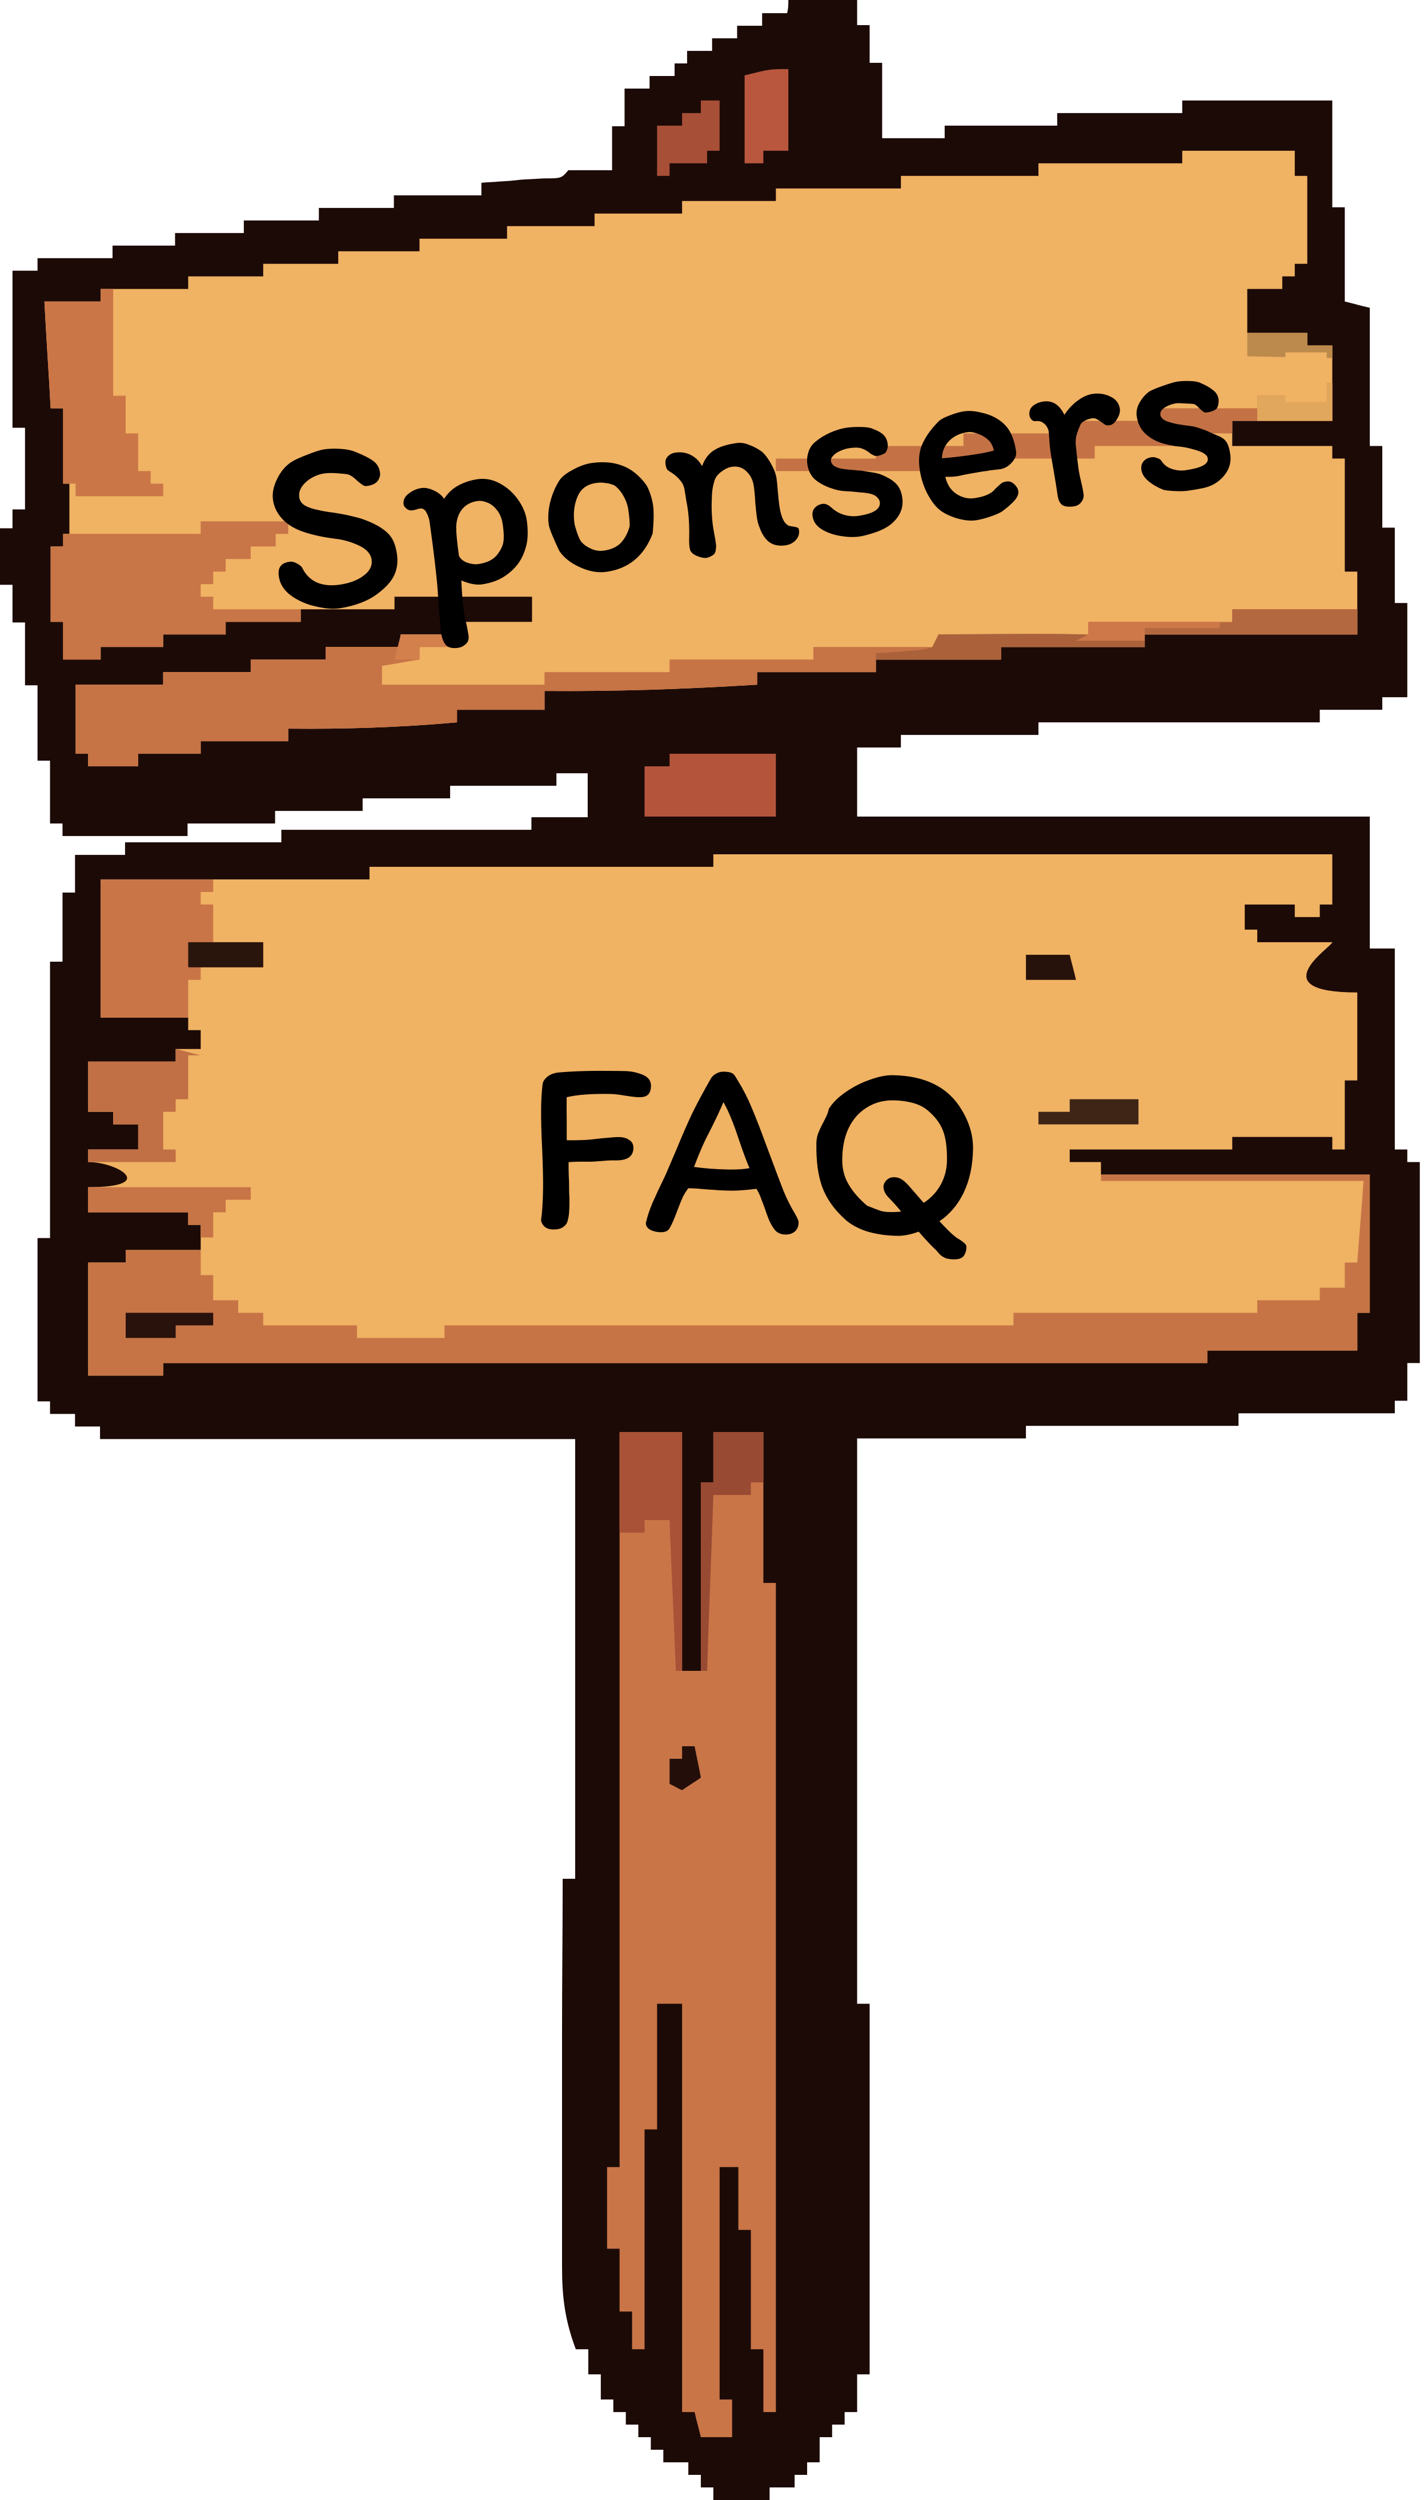 <svg width="144" height="252" viewBox="0 0 144 252" fill="none" xmlns="http://www.w3.org/2000/svg">
<path d="M79.499 0C81.769 0 84.102 0 86.434 0C86.434 0.823 86.434 1.646 86.434 2.533C86.876 2.533 87.254 2.533 87.695 2.533C87.695 3.799 87.695 5.065 87.695 6.332C88.136 6.332 88.515 6.332 88.956 6.332C88.956 8.864 88.956 11.334 88.956 13.93C91.037 13.93 93.117 13.93 95.26 13.93C95.26 13.486 95.26 13.107 95.26 12.663C98.98 12.663 102.763 12.663 106.609 12.663C106.609 12.22 106.609 11.84 106.609 11.397C110.77 11.397 114.93 11.397 119.217 11.397C119.217 10.954 119.217 10.574 119.217 10.131C124.198 10.131 129.179 10.131 134.348 10.131C134.348 13.676 134.348 17.222 134.348 20.895C134.79 20.895 135.168 20.895 135.609 20.895C135.609 23.997 135.609 27.163 135.609 30.392C136.429 30.582 137.248 30.835 138.131 31.025C138.131 35.647 138.131 40.206 138.131 44.955C138.572 44.955 138.95 44.955 139.392 44.955C139.392 47.677 139.392 50.4 139.392 53.186C139.833 53.186 140.211 53.186 140.653 53.186C140.653 55.719 140.653 58.188 140.653 60.784C141.094 60.784 141.472 60.784 141.914 60.784C141.914 63.886 141.914 67.052 141.914 70.281C141.094 70.281 140.274 70.281 139.392 70.281C139.392 70.725 139.392 71.105 139.392 71.548C137.311 71.548 135.231 71.548 133.087 71.548C133.087 71.991 133.087 72.371 133.087 72.814C123.694 72.814 114.363 72.814 104.717 72.814C104.717 73.257 104.717 73.637 104.717 74.08C100.115 74.08 95.576 74.08 90.847 74.08C90.847 74.524 90.847 74.903 90.847 75.347C89.397 75.347 87.947 75.347 86.434 75.347C86.434 77.626 86.434 79.969 86.434 82.312C103.519 82.312 120.541 82.312 138.131 82.312C138.131 86.68 138.131 91.113 138.131 95.608C138.95 95.608 139.77 95.608 140.653 95.608C140.653 102.32 140.653 108.968 140.653 115.869C141.094 115.869 141.472 115.869 141.914 115.869C141.914 116.313 141.914 116.692 141.914 117.136C142.355 117.136 142.733 117.136 143.174 117.136C143.174 123.847 143.174 130.495 143.174 137.397C142.733 137.397 142.355 137.397 141.914 137.397C141.914 138.663 141.914 139.93 141.914 141.196C141.472 141.196 141.094 141.196 140.653 141.196C140.653 141.639 140.653 142.019 140.653 142.462C135.483 142.462 130.25 142.462 124.892 142.462C124.892 142.906 124.892 143.285 124.892 143.729C117.831 143.729 110.77 143.729 103.456 143.729C103.456 144.172 103.456 144.552 103.456 144.995C97.845 144.995 92.234 144.995 86.434 144.995C86.434 163.8 86.434 182.605 86.434 201.98C86.876 201.98 87.254 201.98 87.695 201.98C87.695 214.327 87.695 226.61 87.695 239.337C87.254 239.337 86.876 239.337 86.434 239.337C86.434 240.603 86.434 241.869 86.434 243.136C85.993 243.136 85.615 243.136 85.173 243.136C85.173 243.579 85.173 243.959 85.173 244.402C84.732 244.402 84.354 244.402 83.912 244.402C83.912 244.845 83.912 245.225 83.912 245.668C83.471 245.668 83.093 245.668 82.652 245.668C82.652 246.491 82.652 247.315 82.652 248.201C82.21 248.201 81.832 248.201 81.391 248.201C81.391 248.644 81.391 249.024 81.391 249.467C80.949 249.467 80.571 249.467 80.13 249.467C80.13 249.911 80.13 250.29 80.13 250.734C79.31 250.734 78.491 250.734 77.608 250.734C77.608 251.177 77.608 251.557 77.608 252C75.717 252 73.888 252 71.934 252C71.934 251.557 71.934 251.177 71.934 250.734C71.493 250.734 71.114 250.734 70.673 250.734C70.673 250.29 70.673 249.911 70.673 249.467C70.232 249.467 69.853 249.467 69.412 249.467C69.412 249.024 69.412 248.644 69.412 248.201C68.593 248.201 67.773 248.201 66.89 248.201C66.89 247.758 66.89 247.378 66.89 246.935C66.449 246.935 66.071 246.935 65.629 246.935C65.629 246.491 65.629 246.112 65.629 245.668C65.188 245.668 64.81 245.668 64.369 245.668C64.369 245.225 64.369 244.845 64.369 244.402C63.927 244.402 63.549 244.402 63.108 244.402C63.108 243.959 63.108 243.579 63.108 243.136C62.666 243.136 62.288 243.136 61.847 243.136C61.847 242.692 61.847 242.313 61.847 241.869C61.406 241.869 61.027 241.869 60.586 241.869C60.586 241.046 60.586 240.223 60.586 239.337C60.145 239.337 59.766 239.337 59.325 239.337C59.325 238.514 59.325 237.69 59.325 236.804C58.884 236.804 58.505 236.804 58.064 236.804C56.992 233.955 56.677 231.612 56.677 228.573C56.677 228.13 56.677 227.75 56.677 227.307C56.677 225.914 56.677 224.521 56.677 223.128C56.677 222.178 56.677 221.165 56.677 220.215C56.677 217.682 56.677 215.086 56.677 212.554C56.677 209.958 56.677 207.362 56.677 204.703C56.677 199.574 56.74 194.445 56.74 189.38C57.181 189.38 57.56 189.38 58.001 189.38C58.001 174.754 58.001 160.128 58.001 145.058C42.177 145.058 26.353 145.058 10.087 145.058C10.087 144.615 10.087 144.235 10.087 143.792C9.268 143.792 8.448 143.792 7.565 143.792C7.565 143.349 7.565 142.969 7.565 142.526C6.746 142.526 5.926 142.526 5.044 142.526C5.044 142.082 5.044 141.703 5.044 141.259C4.602 141.259 4.224 141.259 3.783 141.259C3.783 135.814 3.783 130.369 3.783 124.797C4.224 124.797 4.602 124.797 5.044 124.797C5.044 115.616 5.044 106.435 5.044 96.938C5.485 96.938 5.863 96.938 6.304 96.938C6.304 94.658 6.304 92.316 6.304 89.973C6.746 89.973 7.124 89.973 7.565 89.973C7.565 88.707 7.565 87.44 7.565 86.174C9.205 86.174 10.907 86.174 12.609 86.174C12.609 85.731 12.609 85.351 12.609 84.907C17.779 84.907 23.011 84.907 28.37 84.907C28.37 84.464 28.37 84.084 28.37 83.641C36.692 83.641 45.014 83.641 53.588 83.641C53.588 83.198 53.588 82.818 53.588 82.375C55.479 82.375 57.308 82.375 59.262 82.375C59.262 80.919 59.262 79.462 59.262 77.943C58.253 77.943 57.181 77.943 56.11 77.943C56.11 78.386 56.11 78.766 56.11 79.209C52.579 79.209 49.049 79.209 45.392 79.209C45.392 79.652 45.392 80.032 45.392 80.475C42.492 80.475 39.592 80.475 36.566 80.475C36.566 80.919 36.566 81.299 36.566 81.742C33.666 81.742 30.766 81.742 27.74 81.742C27.74 82.185 27.74 82.565 27.74 83.008C24.84 83.008 21.939 83.008 18.913 83.008C18.913 83.451 18.913 83.831 18.913 84.274C14.752 84.274 10.591 84.274 6.304 84.274C6.304 83.831 6.304 83.451 6.304 83.008C5.863 83.008 5.485 83.008 5.044 83.008C5.044 80.919 5.044 78.829 5.044 76.676C4.602 76.676 4.224 76.676 3.783 76.676C3.783 74.144 3.783 71.674 3.783 69.078C3.341 69.078 2.963 69.078 2.522 69.078C2.522 66.989 2.522 64.9 2.522 62.747C2.08 62.747 1.702 62.747 1.261 62.747C1.261 61.48 1.261 60.214 1.261 58.948C0.82 58.948 0.441 58.948 0 58.948C0 57.048 0 55.212 0 53.249C0.441 53.249 0.82 53.249 1.261 53.249C1.261 52.616 1.261 51.983 1.261 51.35C1.702 51.35 2.08 51.35 2.522 51.35C2.522 48.627 2.522 45.904 2.522 43.119C2.08 43.119 1.702 43.119 1.261 43.119C1.261 37.927 1.261 32.671 1.261 27.289C2.08 27.289 2.9 27.289 3.783 27.289C3.783 26.846 3.783 26.466 3.783 26.023C6.304 26.023 8.763 26.023 11.348 26.023C11.348 25.58 11.348 25.2 11.348 24.757C13.428 24.757 15.509 24.757 17.652 24.757C17.652 24.314 17.652 23.934 17.652 23.491C19.922 23.491 22.255 23.491 24.587 23.491C24.587 23.047 24.587 22.667 24.587 22.224C27.109 22.224 29.568 22.224 32.153 22.224C32.153 21.781 32.153 21.401 32.153 20.958C34.675 20.958 37.133 20.958 39.718 20.958C39.718 20.515 39.718 20.135 39.718 19.692C42.618 19.692 45.518 19.692 48.544 19.692C48.544 19.248 48.544 18.868 48.544 18.425C49.112 18.362 49.742 18.362 50.31 18.299C51.444 18.235 51.444 18.235 52.579 18.108C53.714 18.045 53.714 18.045 54.849 17.982C56.614 17.982 56.614 17.982 57.308 17.159C58.758 17.159 60.271 17.159 61.721 17.159C61.721 15.703 61.721 14.246 61.721 12.727C62.162 12.727 62.54 12.727 62.982 12.727C62.982 11.46 62.982 10.194 62.982 8.928C63.801 8.928 64.621 8.928 65.503 8.928C65.503 8.484 65.503 8.105 65.503 7.661C66.323 7.661 67.143 7.661 68.025 7.661C68.025 7.218 68.025 6.838 68.025 6.395C68.466 6.395 68.845 6.395 69.286 6.395C69.286 5.952 69.286 5.572 69.286 5.129C70.106 5.129 70.925 5.129 71.808 5.129C71.808 4.685 71.808 4.306 71.808 3.862C72.627 3.862 73.447 3.862 74.33 3.862C74.33 3.419 74.33 3.039 74.33 2.596C75.149 2.596 75.969 2.596 76.852 2.596C76.852 2.153 76.852 1.773 76.852 1.33C77.671 1.33 78.491 1.33 79.373 1.33C79.499 0.823 79.499 0.443 79.499 0Z" fill="#1C0A07"/>
<path d="M71.934 86.111C92.55 86.111 113.103 86.111 134.349 86.111C134.349 87.757 134.349 89.466 134.349 91.176C133.907 91.176 133.529 91.176 133.088 91.176C133.088 91.619 133.088 91.999 133.088 92.442C132.268 92.442 131.449 92.442 130.566 92.442C130.566 91.999 130.566 91.619 130.566 91.176C128.927 91.176 127.225 91.176 125.522 91.176C125.522 91.999 125.522 92.822 125.522 93.709C125.964 93.709 126.342 93.709 126.783 93.709C126.783 94.152 126.783 94.532 126.783 94.975C129.305 94.975 131.764 94.975 134.349 94.975C134.349 95.418 127.035 100.04 136.87 100.04C136.87 102.953 136.87 105.865 136.87 108.905C136.429 108.905 136.051 108.905 135.609 108.905C135.609 111.184 135.609 113.527 135.609 115.869C135.168 115.869 134.79 115.869 134.349 115.869C134.349 115.426 134.349 115.046 134.349 114.603C131.007 114.603 127.666 114.603 124.261 114.603C124.261 115.046 124.261 115.426 124.261 115.869C118.84 115.869 113.418 115.869 107.87 115.869C107.87 116.313 107.87 116.693 107.87 117.136C108.879 117.136 109.95 117.136 111.022 117.136C111.022 117.579 111.022 117.959 111.022 118.402C119.974 118.402 128.927 118.402 138.131 118.402C138.131 123.024 138.131 127.583 138.131 132.332C137.69 132.332 137.312 132.332 136.87 132.332C136.87 133.598 136.87 134.864 136.87 136.131C131.89 136.131 126.909 136.131 121.74 136.131C121.74 136.574 121.74 136.954 121.74 137.397C87.002 137.397 52.264 137.397 16.455 137.397C16.455 137.84 16.455 138.22 16.455 138.663C13.933 138.663 11.475 138.663 8.89 138.663C8.89 134.928 8.89 131.129 8.89 127.266C10.15 127.266 11.411 127.266 12.672 127.266C12.672 126.823 12.672 126.443 12.672 126C15.194 126 17.653 126 20.238 126C20.238 125.177 20.238 124.354 20.238 123.467C19.796 123.467 19.418 123.467 18.977 123.467C18.977 123.024 18.977 122.644 18.977 122.201C15.635 122.201 12.294 122.201 8.89 122.201C8.89 121.378 8.89 120.555 8.89 119.668C15.951 119.668 11.916 117.136 8.89 117.136C8.89 116.693 8.89 116.313 8.89 115.869C10.529 115.869 12.231 115.869 13.933 115.869C13.933 115.046 13.933 114.223 13.933 113.337C13.114 113.337 12.294 113.337 11.411 113.337C11.411 112.894 11.411 112.514 11.411 112.07C10.592 112.07 9.772 112.07 8.89 112.07C8.89 110.424 8.89 108.715 8.89 107.005C11.79 107.005 14.69 107.005 17.716 107.005C17.716 106.562 17.716 106.182 17.716 105.739C18.535 105.739 19.355 105.739 20.238 105.739C20.238 105.106 20.238 104.472 20.238 103.839C19.796 103.839 19.418 103.839 18.977 103.839C18.977 103.396 18.977 103.016 18.977 102.573C16.077 102.573 13.177 102.573 10.15 102.573C10.15 97.951 10.15 93.392 10.15 88.643C19.103 88.643 28.055 88.643 37.26 88.643C37.26 88.2 37.26 87.82 37.26 87.377C48.734 87.377 60.145 87.377 71.934 87.377C71.934 86.934 71.934 86.554 71.934 86.111Z" fill="#F0B263"/>
<path d="M136.87 57.618V63.95H115.435V65.216H100.935V66.483H88.326V67.749H76.347V69.015C69.223 69.458 62.099 69.712 54.912 69.648V71.548H46.086V72.814C40.412 73.321 34.738 73.511 29.064 73.447V74.714H20.238V75.98H13.933V77.246H8.89V75.98H7.629V69.015H16.455V67.749H25.281V66.483H32.847V65.216H40.412V63.95H46.086V62.684H53.651V60.151H39.782V61.417H30.325V62.684H22.759V63.95H16.455V65.216H10.151V66.483H6.368V62.684H5.107V55.086H6.368V53.819H6.998V48.754H6.368V41.156H5.107C4.918 37.61 4.666 34.064 4.477 30.392H10.151V29.126H18.977V27.859H26.542V26.593H34.108V25.327H42.303V24.06H51.13V22.794H59.956V21.528H68.782V20.261H78.239V18.995H90.848V17.729H104.718V16.462H119.218V15.196H130.566V17.729H131.827V26.593H130.566V27.859H129.305V29.126H125.522V30.392C124.892 30.392 124.892 30.392 124.261 30.455C122.307 30.519 120.353 30.582 118.398 30.709C117.39 30.772 117.39 30.772 116.381 30.772C113.103 30.899 109.761 31.088 106.483 31.279C105.915 31.342 105.348 31.342 104.781 31.405C104.339 31.468 103.898 31.595 103.457 31.658C103.268 32.102 103.015 32.481 102.826 32.925C98.098 33.684 93.117 33.684 88.326 33.558V36.09H100.935V34.824H125.522V33.558H131.827V34.824H134.349V42.422H124.261V44.955H134.349V46.221H135.609V57.618H136.87Z" fill="#F0B263"/>
<path d="M62.478 144.362C64.558 144.362 66.639 144.362 68.782 144.362C68.782 152.276 68.782 160.254 68.782 168.422C69.413 168.422 70.043 168.422 70.674 168.422C70.674 162.154 70.674 155.885 70.674 149.427C71.115 149.427 71.493 149.427 71.934 149.427C71.934 147.781 71.934 146.071 71.934 144.362C73.574 144.362 75.276 144.362 76.978 144.362C76.978 149.364 76.978 154.366 76.978 159.558C77.419 159.558 77.797 159.558 78.239 159.558C78.239 187.164 78.239 214.707 78.239 243.136C77.797 243.136 77.419 243.136 76.978 243.136C76.978 241.046 76.978 238.957 76.978 236.804C76.537 236.804 76.158 236.804 75.717 236.804C75.717 232.815 75.717 228.889 75.717 224.774C75.276 224.774 74.897 224.774 74.456 224.774C74.456 222.684 74.456 220.595 74.456 218.442C73.826 218.442 73.195 218.442 72.565 218.442C72.565 226.167 72.565 233.891 72.565 241.869C73.006 241.869 73.384 241.869 73.826 241.869C73.826 243.136 73.826 244.402 73.826 245.668C72.817 245.668 71.745 245.668 70.674 245.668C70.484 244.845 70.232 244.022 70.043 243.136C69.602 243.136 69.224 243.136 68.782 243.136C68.782 229.523 68.782 215.973 68.782 201.98C67.963 201.98 67.143 201.98 66.26 201.98C66.26 206.159 66.26 210.338 66.26 214.643C65.819 214.643 65.441 214.643 64.999 214.643C64.999 221.925 64.999 229.269 64.999 236.804C64.558 236.804 64.18 236.804 63.739 236.804C63.739 235.538 63.739 234.271 63.739 233.005C63.297 233.005 62.919 233.005 62.478 233.005C62.478 230.916 62.478 228.826 62.478 226.673C62.036 226.673 61.658 226.673 61.217 226.673C61.217 223.951 61.217 221.228 61.217 218.442C61.658 218.442 62.036 218.442 62.478 218.442C62.478 194.002 62.478 169.562 62.478 144.362Z" fill="#C97547"/>
<path d="M111.022 118.402C119.974 118.402 128.927 118.402 138.131 118.402C138.131 123.024 138.131 127.583 138.131 132.332C137.69 132.332 137.312 132.332 136.87 132.332C136.87 133.598 136.87 134.864 136.87 136.131C131.89 136.131 126.909 136.131 121.74 136.131C121.74 136.574 121.74 136.954 121.74 137.397C87.002 137.397 52.264 137.397 16.455 137.397C16.455 137.84 16.455 138.22 16.455 138.663C13.933 138.663 11.475 138.663 8.89 138.663C8.89 134.928 8.89 131.129 8.89 127.266C10.15 127.266 11.411 127.266 12.672 127.266C12.672 126.823 12.672 126.443 12.672 126C15.194 126 17.653 126 20.238 126C20.238 126.823 20.238 127.646 20.238 128.533C20.679 128.533 21.057 128.533 21.499 128.533C21.499 129.356 21.499 130.179 21.499 131.065C22.318 131.065 23.138 131.065 24.02 131.065C24.02 131.509 24.02 131.888 24.02 132.332C24.84 132.332 25.66 132.332 26.542 132.332C26.542 132.775 26.542 133.155 26.542 133.598C29.631 133.598 32.784 133.598 35.999 133.598C35.999 134.041 35.999 134.421 35.999 134.864C38.899 134.864 41.799 134.864 44.825 134.864C44.825 134.421 44.825 134.041 44.825 133.598C63.739 133.598 82.715 133.598 102.196 133.598C102.196 133.155 102.196 132.775 102.196 132.332C110.329 132.332 118.398 132.332 126.783 132.332C126.783 131.888 126.783 131.509 126.783 131.065C128.864 131.065 130.944 131.065 133.088 131.065C133.088 130.622 133.088 130.242 133.088 129.799C133.907 129.799 134.727 129.799 135.609 129.799C135.609 128.976 135.609 128.153 135.609 127.266C136.051 127.266 136.429 127.266 136.87 127.266C137.059 124.544 137.312 121.821 137.501 119.035C128.738 119.035 120.037 119.035 111.022 119.035C111.022 118.845 111.022 118.592 111.022 118.402Z" fill="#C67446"/>
<path d="M124.262 61.417C128.423 61.417 132.583 61.417 136.87 61.417C136.87 62.24 136.87 63.063 136.87 63.95C129.809 63.95 122.748 63.95 115.435 63.95C115.435 64.393 115.435 64.773 115.435 65.216C110.644 65.216 105.853 65.216 100.935 65.216C100.935 65.659 100.935 66.039 100.935 66.482C96.774 66.482 92.613 66.482 88.326 66.482C88.326 66.926 88.326 67.306 88.326 67.749C84.354 67.749 80.445 67.749 76.348 67.749C76.348 68.192 76.348 68.572 76.348 69.015C69.16 69.458 62.099 69.712 54.912 69.648C54.912 70.281 54.912 70.915 54.912 71.548C52.012 71.548 49.112 71.548 46.086 71.548C46.086 71.991 46.086 72.371 46.086 72.814C40.412 73.321 34.801 73.511 29.064 73.447C29.064 73.891 29.064 74.27 29.064 74.714C26.164 74.714 23.264 74.714 20.238 74.714C20.238 75.157 20.238 75.537 20.238 75.98C18.157 75.98 16.077 75.98 13.933 75.98C13.933 76.423 13.933 76.803 13.933 77.246C12.294 77.246 10.592 77.246 8.89 77.246C8.89 76.803 8.89 76.423 8.89 75.98C8.448 75.98 8.07 75.98 7.629 75.98C7.629 73.701 7.629 71.358 7.629 69.015C10.529 69.015 13.429 69.015 16.455 69.015C16.455 68.572 16.455 68.192 16.455 67.749C19.355 67.749 22.255 67.749 25.281 67.749C25.281 67.306 25.281 66.926 25.281 66.482C27.803 66.482 30.262 66.482 32.847 66.482C32.847 66.039 32.847 65.659 32.847 65.216C35.369 65.216 37.827 65.216 40.412 65.216C40.412 64.773 40.412 64.393 40.412 63.95C42.303 63.95 44.132 63.95 46.086 63.95C46.086 64.393 46.086 64.773 46.086 65.216C44.825 65.216 43.564 65.216 42.303 65.216C42.303 65.659 42.303 66.039 42.303 66.482C41.043 66.672 39.782 66.926 38.521 67.116C38.521 67.749 38.521 68.382 38.521 69.015C43.943 69.015 49.364 69.015 54.912 69.015C54.912 68.572 54.912 68.192 54.912 67.749C59.073 67.749 63.234 67.749 67.521 67.749C67.521 67.306 67.521 66.926 67.521 66.482C72.313 66.482 77.104 66.482 82.022 66.482C82.022 66.039 82.022 65.659 82.022 65.216C86.183 65.216 90.344 65.216 94.631 65.216C94.631 64.773 94.631 64.393 94.631 63.95C99.611 63.95 104.592 63.95 109.761 63.95C109.761 63.507 109.761 63.127 109.761 62.683C114.553 62.683 119.344 62.683 124.262 62.683C124.262 62.24 124.262 61.86 124.262 61.417Z" fill="#C67346"/>
<path d="M20.237 52.553C23.137 52.553 26.037 52.553 29.063 52.553C29.063 52.996 29.063 53.376 29.063 53.819C28.622 53.819 28.244 53.819 27.802 53.819C27.802 54.262 27.802 54.642 27.802 55.085C26.983 55.085 26.163 55.085 25.281 55.085C25.281 55.529 25.281 55.908 25.281 56.352C24.461 56.352 23.642 56.352 22.759 56.352C22.759 56.795 22.759 57.175 22.759 57.618C22.318 57.618 21.939 57.618 21.498 57.618C21.498 58.061 21.498 58.441 21.498 58.884C21.057 58.884 20.678 58.884 20.237 58.884C20.237 59.328 20.237 59.708 20.237 60.151C20.678 60.151 21.057 60.151 21.498 60.151C21.498 60.594 21.498 60.974 21.498 61.417C24.398 61.417 27.298 61.417 30.324 61.417C30.324 61.86 30.324 62.24 30.324 62.683C27.802 62.683 25.344 62.683 22.759 62.683C22.759 63.127 22.759 63.507 22.759 63.95C20.678 63.95 18.598 63.95 16.454 63.95C16.454 64.393 16.454 64.773 16.454 65.216C14.374 65.216 12.293 65.216 10.15 65.216C10.15 65.659 10.15 66.039 10.15 66.482C8.889 66.482 7.628 66.482 6.367 66.482C6.367 65.216 6.367 63.95 6.367 62.683C5.926 62.683 5.548 62.683 5.106 62.683C5.106 60.151 5.106 57.681 5.106 55.085C5.548 55.085 5.926 55.085 6.367 55.085C6.367 54.642 6.367 54.262 6.367 53.819C10.97 53.819 15.509 53.819 20.237 53.819C20.237 53.376 20.237 52.996 20.237 52.553Z" fill="#C87547"/>
<path d="M10.15 88.643C13.87 88.643 17.653 88.643 21.498 88.643C21.498 89.086 21.498 89.466 21.498 89.909C21.057 89.909 20.679 89.909 20.238 89.909C20.238 90.353 20.238 90.733 20.238 91.176C20.679 91.176 21.057 91.176 21.498 91.176C21.498 92.442 21.498 93.709 21.498 94.975C23.138 94.975 24.84 94.975 26.542 94.975C26.542 95.798 26.542 96.621 26.542 97.507C24.462 97.507 22.381 97.507 20.238 97.507C20.238 97.951 20.238 98.331 20.238 98.774C19.796 98.774 19.418 98.774 18.977 98.774C18.977 100.04 18.977 101.307 18.977 102.573C16.077 102.573 13.177 102.573 10.15 102.573C10.15 97.951 10.15 93.392 10.15 88.643Z" fill="#CA7547"/>
<path d="M133.087 38.623C133.528 38.623 133.907 38.623 134.348 38.623C134.348 39.889 134.348 41.156 134.348 42.422C131.007 42.422 127.665 42.422 124.261 42.422C124.261 42.865 124.261 43.245 124.261 43.688C123 43.688 121.739 43.688 120.478 43.688C120.478 44.132 120.478 44.512 120.478 44.955C117.137 44.955 113.795 44.955 110.391 44.955C110.391 45.398 110.391 45.778 110.391 46.221C106.861 46.221 103.33 46.221 99.674 46.221C99.674 46.664 99.674 47.044 99.674 47.487C92.612 47.487 85.552 47.487 78.238 47.487C78.238 47.044 78.238 46.664 78.238 46.221C81.58 46.221 84.921 46.221 88.325 46.221C88.325 45.778 88.325 45.398 88.325 44.955C91.225 44.955 94.126 44.955 97.152 44.955C97.152 44.512 97.152 44.132 97.152 43.688C100.052 43.688 102.952 43.688 105.978 43.688C105.978 43.245 105.978 42.865 105.978 42.422C109.508 42.422 113.039 42.422 116.696 42.422C116.696 41.979 116.696 41.599 116.696 41.156C120.037 41.156 123.378 41.156 126.783 41.156C126.783 40.713 126.783 40.333 126.783 39.889C128.863 39.889 130.944 39.889 133.087 39.889C133.087 39.446 133.087 39.066 133.087 38.623Z" fill="#C47245"/>
<path d="M10.151 29.126C10.592 29.126 10.97 29.126 11.412 29.126C11.412 32.671 11.412 36.217 11.412 39.889C11.853 39.889 12.231 39.889 12.672 39.889C12.672 41.156 12.672 42.422 12.672 43.688C13.114 43.688 13.492 43.688 13.933 43.688C13.933 44.955 13.933 46.221 13.933 47.487C14.375 47.487 14.753 47.487 15.194 47.487C15.194 47.931 15.194 48.31 15.194 48.754C15.636 48.754 16.014 48.754 16.455 48.754C16.455 49.197 16.455 49.577 16.455 50.02C13.555 50.02 10.655 50.02 7.629 50.02C7.629 49.577 7.629 49.197 7.629 48.754C7.187 48.754 6.809 48.754 6.368 48.754C6.368 46.221 6.368 43.752 6.368 41.156C5.927 41.156 5.548 41.156 5.107 41.156C4.918 37.61 4.666 34.064 4.477 30.392C6.368 30.392 8.196 30.392 10.151 30.392C10.151 29.949 10.151 29.569 10.151 29.126Z" fill="#CB7647"/>
<path d="M124.262 61.417C128.423 61.417 132.584 61.417 136.871 61.417C136.871 62.24 136.871 63.063 136.871 63.95C129.81 63.95 122.749 63.95 115.435 63.95C115.435 64.393 115.435 64.773 115.435 65.216C110.644 65.216 105.853 65.216 100.935 65.216C100.935 65.659 100.935 66.039 100.935 66.482C96.774 66.482 92.613 66.482 88.326 66.482C88.326 66.293 88.326 66.039 88.326 65.849C88.957 65.786 88.957 65.786 89.524 65.786C90.028 65.723 90.596 65.723 91.1 65.659C91.605 65.596 92.109 65.596 92.676 65.533C93.118 65.469 93.559 65.343 94 65.279C94.189 64.836 94.442 64.456 94.631 64.013C99.611 64.013 104.592 64.013 109.761 64.013C109.761 63.57 109.761 63.19 109.761 62.747C114.553 62.747 119.344 62.747 124.262 62.747C124.262 62.24 124.262 61.86 124.262 61.417Z" fill="#B4683F"/>
<path d="M67.521 75.98C71.051 75.98 74.582 75.98 78.238 75.98C78.238 78.069 78.238 80.159 78.238 82.311C73.888 82.311 69.475 82.311 64.999 82.311C64.999 80.665 64.999 78.956 64.999 77.246C65.819 77.246 66.638 77.246 67.521 77.246C67.521 76.803 67.521 76.423 67.521 75.98Z" fill="#B4553B"/>
<path d="M17.716 105.739C18.535 105.929 19.355 106.182 20.238 106.372C19.796 106.372 19.418 106.372 18.977 106.372C18.977 107.828 18.977 109.284 18.977 110.804C18.535 110.804 18.157 110.804 17.716 110.804C17.716 111.247 17.716 111.627 17.716 112.07C17.275 112.07 16.896 112.07 16.455 112.07C16.455 113.337 16.455 114.603 16.455 115.869C16.896 115.869 17.275 115.869 17.716 115.869C17.716 116.313 17.716 116.692 17.716 117.136C14.816 117.136 11.916 117.136 8.89 117.136C8.89 116.692 8.89 116.313 8.89 115.869C10.529 115.869 12.231 115.869 13.933 115.869C13.933 115.046 13.933 114.223 13.933 113.337C13.114 113.337 12.294 113.337 11.411 113.337C11.411 112.893 11.411 112.514 11.411 112.07C10.592 112.07 9.772 112.07 8.89 112.07C8.89 110.424 8.89 108.715 8.89 107.005C11.79 107.005 14.69 107.005 17.716 107.005C17.716 106.562 17.716 106.182 17.716 105.739Z" fill="#C07044"/>
<path d="M62.477 144.362C64.558 144.362 66.638 144.362 68.782 144.362C68.782 152.276 68.782 160.254 68.782 168.422C68.593 168.422 68.341 168.422 68.152 168.422C67.962 163.42 67.71 158.418 67.521 153.226C66.701 153.226 65.882 153.226 64.999 153.226C64.999 153.669 64.999 154.049 64.999 154.492C64.18 154.492 63.36 154.492 62.477 154.492C62.477 151.137 62.477 147.781 62.477 144.362Z" fill="#A95238"/>
<path d="M71.934 144.362C73.573 144.362 75.275 144.362 76.977 144.362C76.977 146.008 76.977 147.718 76.977 149.427C76.536 149.427 76.158 149.427 75.716 149.427C75.716 149.87 75.716 150.25 75.716 150.693C74.456 150.693 73.195 150.693 71.934 150.693C71.745 156.519 71.492 162.407 71.303 168.422C71.114 168.422 70.862 168.422 70.673 168.422C70.673 162.154 70.673 155.885 70.673 149.427C71.114 149.427 71.492 149.427 71.934 149.427C71.934 147.781 71.934 146.071 71.934 144.362Z" fill="#994A33"/>
<path d="M8.89 119.668C14.312 119.668 19.733 119.668 25.281 119.668C25.281 120.112 25.281 120.491 25.281 120.935C24.462 120.935 23.642 120.935 22.759 120.935C22.759 121.378 22.759 121.758 22.759 122.201C22.318 122.201 21.94 122.201 21.499 122.201C21.499 123.024 21.499 123.847 21.499 124.734C21.057 124.734 20.679 124.734 20.238 124.734C20.238 124.29 20.238 123.911 20.238 123.467C19.796 123.467 19.418 123.467 18.977 123.467C18.977 123.024 18.977 122.644 18.977 122.201C15.635 122.201 12.294 122.201 8.89 122.201C8.89 121.378 8.89 120.555 8.89 119.668Z" fill="#C77446"/>
<path d="M102.826 31.658C103.016 31.658 103.268 31.658 103.457 31.658C103.457 32.735 103.457 33.748 103.457 34.824C102.637 34.824 101.818 34.824 100.935 34.824C100.935 35.267 100.935 35.647 100.935 36.09C96.774 36.09 92.613 36.09 88.326 36.09C88.326 35.267 88.326 34.444 88.326 33.558C93.181 32.925 97.972 32.861 102.826 32.925C102.826 32.481 102.826 32.102 102.826 31.658Z" fill="#B26B40"/>
<path d="M79.499 6.965C79.499 9.687 79.499 12.41 79.499 15.196C78.68 15.196 77.86 15.196 76.977 15.196C76.977 15.639 76.977 16.019 76.977 16.462C76.347 16.462 75.716 16.462 75.086 16.462C75.086 13.55 75.086 10.637 75.086 7.598C77.608 6.965 77.608 6.965 79.499 6.965Z" fill="#B8573D"/>
<path d="M94.631 63.95C109.761 63.823 109.761 63.823 115.435 64.583C115.435 64.773 115.435 65.026 115.435 65.216C110.644 65.216 105.853 65.216 100.935 65.216C100.935 65.659 100.935 66.039 100.935 66.482C96.774 66.482 92.613 66.482 88.326 66.482C88.326 66.293 88.326 66.039 88.326 65.849C88.704 65.849 89.146 65.786 89.524 65.786C90.028 65.723 90.596 65.723 91.1 65.659C91.605 65.596 92.109 65.596 92.676 65.533C93.118 65.469 93.559 65.343 94 65.279C94.189 64.773 94.442 64.393 94.631 63.95Z" fill="#AB623B"/>
<path d="M125.523 33.558C127.603 33.558 129.684 33.558 131.827 33.558C131.827 34.001 131.827 34.381 131.827 34.824C132.647 34.824 133.466 34.824 134.349 34.824C134.349 35.267 134.349 35.647 134.349 36.09C119.029 35.774 119.029 35.774 103.457 35.457C103.457 35.267 103.457 35.014 103.457 34.824C110.77 34.824 118.02 34.824 125.523 34.824C125.523 34.381 125.523 34.001 125.523 33.558Z" fill="#BC8A4C"/>
<path d="M70.673 10.131C71.303 10.131 71.934 10.131 72.564 10.131C72.564 11.777 72.564 13.486 72.564 15.196C72.123 15.196 71.745 15.196 71.303 15.196C71.303 15.639 71.303 16.019 71.303 16.462C70.042 16.462 68.782 16.462 67.521 16.462C67.521 16.905 67.521 17.285 67.521 17.729C67.079 17.729 66.701 17.729 66.26 17.729C66.26 16.082 66.26 14.373 66.26 12.663C67.079 12.663 67.899 12.663 68.782 12.663C68.782 12.22 68.782 11.84 68.782 11.397C69.412 11.397 70.042 11.397 70.673 11.397C70.673 10.954 70.673 10.574 70.673 10.131Z" fill="#A84F37"/>
<path d="M107.87 110.804C110.14 110.804 112.472 110.804 114.805 110.804C114.805 111.627 114.805 112.45 114.805 113.337C111.464 113.337 108.122 113.337 104.718 113.337C104.718 112.893 104.718 112.514 104.718 112.07C105.726 112.07 106.798 112.07 107.87 112.07C107.87 111.627 107.87 111.247 107.87 110.804Z" fill="#3E2516"/>
<path d="M133.088 38.623C133.529 38.623 133.907 38.623 134.349 38.623C134.349 39.889 134.349 41.156 134.349 42.422C131.827 42.422 129.368 42.422 126.783 42.422C126.783 41.599 126.783 40.776 126.783 39.889C128.864 39.889 130.944 39.889 133.088 39.889C133.088 39.446 133.088 39.066 133.088 38.623Z" fill="#E1A75C"/>
<path d="M18.977 94.975C21.498 94.975 23.957 94.975 26.542 94.975C26.542 95.798 26.542 96.621 26.542 97.507C24.02 97.507 21.561 97.507 18.977 97.507C18.977 96.684 18.977 95.861 18.977 94.975Z" fill="#2A150D"/>
<path d="M12.672 132.332C15.572 132.332 18.472 132.332 21.498 132.332C21.498 132.775 21.498 133.155 21.498 133.598C20.237 133.598 18.976 133.598 17.715 133.598C17.715 134.041 17.715 134.421 17.715 134.864C16.076 134.864 14.374 134.864 12.672 134.864C12.672 134.041 12.672 133.218 12.672 132.332Z" fill="#2A120C"/>
<path d="M109.761 62.684C114.111 62.684 118.524 62.684 123 62.684C123 62.873 123 63.127 123 63.317C120.478 63.317 118.02 63.317 115.435 63.317C115.435 63.76 115.435 64.14 115.435 64.583C113.165 64.583 110.833 64.583 108.5 64.583C108.941 64.393 109.32 64.14 109.761 63.95C109.761 63.507 109.761 63.127 109.761 62.684Z" fill="#CE7849"/>
<path d="M103.457 96.241C104.907 96.241 106.357 96.241 107.87 96.241C108.059 97.064 108.311 97.887 108.501 98.774C106.861 98.774 105.159 98.774 103.457 98.774C103.457 97.951 103.457 97.128 103.457 96.241Z" fill="#26120B"/>
<path d="M40.412 63.95C42.303 63.95 44.131 63.95 46.086 63.95C46.086 64.393 46.086 64.773 46.086 65.216C44.825 65.216 43.564 65.216 42.303 65.216C42.303 65.659 42.303 66.039 42.303 66.482C41.483 66.482 40.664 66.482 39.781 66.482C39.97 65.659 40.223 64.836 40.412 63.95Z" fill="#D3804C"/>
<path d="M68.782 176.02C69.224 176.02 69.602 176.02 70.043 176.02C70.232 177.033 70.485 178.109 70.674 179.186C70.043 179.629 69.413 180.009 68.782 180.452C68.341 180.262 67.963 180.009 67.522 179.819C67.522 178.996 67.522 178.173 67.522 177.286C67.963 177.286 68.341 177.286 68.782 177.286C68.782 176.843 68.782 176.463 68.782 176.02Z" fill="#230E09"/>
<path d="M133.781 35.521H129.62V40.523H133.781V35.521Z" fill="#F0B263"/>
<path d="M125.774 27.289H83.093V38.623H125.774V27.289Z" fill="#F0B263"/>
<g filter="url(#filter0_d_254_469)">
<path d="M36.24 52.608C36.35 53.394 36.261 54.097 35.972 54.717C35.698 55.318 35.184 55.909 34.429 56.492C33.924 56.903 33.315 57.244 32.603 57.514C31.89 57.783 31.158 57.971 30.405 58.076C29.636 58.183 28.648 58.065 27.441 57.722C26.566 57.435 25.847 57.049 25.285 56.565C24.74 56.078 24.422 55.509 24.331 54.857C24.268 54.405 24.323 54.065 24.495 53.837C24.666 53.591 24.977 53.437 25.428 53.374C25.662 53.342 25.919 53.408 26.198 53.574C26.474 53.723 26.65 53.886 26.726 54.063C27.056 54.716 27.539 55.185 28.176 55.471C28.81 55.741 29.562 55.815 30.431 55.694C31.435 55.554 32.245 55.254 32.863 54.792C33.497 54.329 33.771 53.788 33.685 53.169C33.601 52.567 33.158 52.083 32.357 51.718C31.556 51.352 30.758 51.131 29.963 51.054C28.818 50.907 27.789 50.684 26.878 50.385C25.931 50.074 25.196 49.63 24.673 49.056C24.149 48.481 23.838 47.842 23.741 47.14C23.65 46.488 23.783 45.796 24.142 45.064C24.497 44.315 24.964 43.747 25.541 43.36C25.852 43.146 26.396 42.891 27.173 42.595C27.964 42.28 28.544 42.097 28.912 42.046C29.397 41.978 29.94 41.962 30.542 41.998C31.143 42.033 31.643 42.134 32.041 42.3C32.835 42.615 33.431 42.916 33.829 43.201C34.227 43.487 34.461 43.88 34.531 44.382C34.573 44.683 34.493 44.967 34.292 45.234C34.107 45.498 33.739 45.669 33.187 45.746C33.053 45.764 32.911 45.725 32.761 45.626C32.611 45.528 32.419 45.376 32.186 45.169C31.869 44.856 31.577 44.658 31.31 44.575C31.048 44.527 30.667 44.486 30.168 44.453C29.686 44.419 29.261 44.427 28.893 44.478C28.491 44.534 28.085 44.676 27.674 44.904C27.262 45.132 26.928 45.425 26.671 45.785C26.429 46.126 26.336 46.497 26.392 46.898C26.439 47.232 26.63 47.504 26.966 47.713C27.316 47.903 27.719 48.043 28.175 48.133C28.705 48.263 29.273 48.363 29.879 48.432C30.681 48.559 31.338 48.689 31.851 48.822C32.379 48.936 32.896 49.102 33.404 49.321C34.291 49.692 34.955 50.111 35.395 50.578C35.833 51.028 36.115 51.705 36.24 52.608ZM38.579 48.011C38.429 48.032 38.289 48.069 38.16 48.121C38.028 48.156 37.896 48.183 37.762 48.202C37.578 48.228 37.391 48.169 37.2 48.025C37.026 47.878 36.93 47.738 36.911 47.605C36.851 47.17 37.022 46.805 37.424 46.51C37.824 46.199 38.249 46.012 38.701 45.949C39.085 45.895 39.497 45.974 39.936 46.186C40.389 46.378 40.743 46.661 41 47.035C41.363 46.456 41.845 46.005 42.448 45.682C43.051 45.359 43.695 45.15 44.381 45.054C45.15 44.947 45.895 45.09 46.614 45.484C47.351 45.876 47.964 46.421 48.453 47.12C48.941 47.803 49.236 48.511 49.338 49.247C49.438 49.966 49.453 50.621 49.382 51.21C49.308 51.783 49.119 52.38 48.813 53.003C48.463 53.665 47.946 54.24 47.264 54.727C46.599 55.212 45.764 55.525 44.761 55.665C44.493 55.702 44.158 55.681 43.755 55.6C43.349 55.504 43.009 55.389 42.735 55.257C42.776 56.41 42.855 57.405 42.972 58.241C43.042 58.743 43.134 59.216 43.247 59.66C43.355 60.191 43.425 60.573 43.458 60.807C43.509 61.175 43.421 61.46 43.193 61.663C42.968 61.881 42.705 62.012 42.404 62.054C41.802 62.138 41.377 62.027 41.13 61.72C40.902 61.428 40.746 60.981 40.662 60.379C40.528 58.931 40.426 57.59 40.356 56.356C40.247 54.837 39.973 52.505 39.535 49.361C39.493 49.06 39.39 48.751 39.226 48.433C39.062 48.114 38.847 47.974 38.579 48.011ZM42.489 52.76C42.617 53.066 42.888 53.3 43.303 53.464C43.733 53.609 44.106 53.659 44.424 53.615C45.377 53.482 46.052 53.124 46.447 52.54C46.747 52.123 46.923 51.732 46.974 51.367C47.042 50.999 47.023 50.431 46.916 49.662C46.832 49.06 46.645 48.574 46.355 48.206C46.062 47.82 45.736 47.559 45.376 47.422C45.013 47.268 44.682 47.212 44.381 47.254C43.695 47.349 43.164 47.636 42.787 48.115C42.425 48.575 42.235 49.164 42.216 49.883C42.209 50.446 42.3 51.405 42.489 52.76ZM61.307 45.532C61.473 45.748 61.63 46.076 61.776 46.516C61.921 46.939 62.017 47.326 62.066 47.677C62.157 48.329 62.144 49.277 62.028 50.521C61.168 52.789 59.609 54.08 57.352 54.395C56.516 54.511 55.624 54.355 54.678 53.924C53.731 53.493 53.04 52.942 52.606 52.269C51.954 50.894 51.601 50.014 51.547 49.63C51.454 48.961 51.497 48.23 51.676 47.438C51.872 46.644 52.158 45.939 52.532 45.324C52.763 44.9 53.227 44.503 53.926 44.133C54.622 43.746 55.271 43.51 55.873 43.426C57.044 43.263 58.07 43.35 58.953 43.687C59.833 44.008 60.617 44.623 61.307 45.532ZM59.688 49.875C59.741 49.646 59.705 49.08 59.579 48.177C59.511 47.692 59.353 47.228 59.103 46.786C58.871 46.341 58.564 45.975 58.183 45.687C58.145 45.658 58.046 45.621 57.886 45.575C57.724 45.512 57.504 45.466 57.227 45.437C56.965 45.388 56.666 45.387 56.332 45.434C55.396 45.564 54.763 46.036 54.433 46.849C54.103 47.662 54.004 48.545 54.137 49.499C54.16 49.666 54.247 49.978 54.396 50.434C54.561 50.889 54.686 51.169 54.769 51.277C54.835 51.387 54.984 51.537 55.215 51.727C55.46 51.897 55.745 52.045 56.07 52.17C56.408 52.276 56.745 52.306 57.079 52.259C57.832 52.154 58.409 51.895 58.812 51.481C59.212 51.05 59.504 50.515 59.688 49.875ZM63.9 44.378C63.753 44.296 63.63 44.211 63.532 44.123C63.432 44.017 63.363 43.822 63.323 43.538C63.279 43.22 63.353 42.963 63.548 42.765C63.756 42.549 64.011 42.419 64.312 42.377C64.897 42.296 65.42 42.376 65.88 42.619C66.357 42.859 66.733 43.233 67.008 43.74C67.28 43.003 67.683 42.47 68.217 42.14C68.748 41.793 69.515 41.549 70.519 41.41C70.92 41.353 71.347 41.422 71.8 41.614C72.268 41.788 72.701 42.026 73.102 42.328C73.437 42.656 73.744 43.082 74.021 43.606C74.297 44.113 74.465 44.584 74.525 45.019C74.56 45.27 74.601 45.682 74.647 46.255C74.697 46.862 74.747 47.341 74.796 47.692C74.959 48.862 75.285 49.55 75.774 49.755C75.845 49.779 75.977 49.803 76.168 49.828C76.359 49.852 76.499 49.884 76.59 49.922C76.697 49.958 76.758 50.027 76.772 50.127C76.845 50.526 76.741 50.881 76.46 51.193C76.194 51.486 75.844 51.663 75.409 51.723C74.757 51.814 74.222 51.71 73.805 51.41C73.389 51.11 73.055 50.611 72.804 49.913C72.683 49.657 72.587 49.27 72.514 48.752C72.475 48.467 72.427 48.005 72.372 47.365C72.352 46.856 72.303 46.318 72.223 45.749C72.142 45.164 71.903 44.677 71.508 44.289C71.111 43.884 70.62 43.722 70.034 43.804C69.683 43.853 69.33 44.013 68.976 44.284C68.619 44.538 68.387 44.827 68.278 45.148C68.1 45.702 68.006 46.252 67.997 46.799C67.941 47.864 67.979 48.873 68.112 49.826C68.145 50.06 68.225 50.509 68.351 51.173C68.358 51.223 68.376 51.349 68.404 51.55C68.429 51.733 68.429 51.913 68.402 52.087C68.392 52.259 68.346 52.419 68.264 52.566C68.207 52.642 68.091 52.727 67.916 52.819C67.741 52.912 67.587 52.968 67.453 52.986C67.219 53.019 66.913 52.959 66.533 52.808C66.154 52.656 65.914 52.459 65.812 52.218L65.738 51.87C65.719 51.736 65.708 51.533 65.704 51.261C65.742 50.062 65.7 49.029 65.578 48.159C65.525 47.774 65.475 47.483 65.431 47.285L65.245 46.134C65.196 45.783 65.049 45.462 64.804 45.173C64.557 44.866 64.255 44.601 63.9 44.378ZM85.03 44.577C85.752 44.868 86.274 45.188 86.596 45.535C86.914 45.866 87.116 46.332 87.2 46.934C87.284 47.536 87.183 48.096 86.897 48.613C86.609 49.113 86.206 49.527 85.689 49.855C85.314 50.095 84.832 50.307 84.244 50.491C83.672 50.673 83.219 50.788 82.885 50.834C82.3 50.916 81.649 50.896 80.933 50.774C80.217 50.652 79.589 50.425 79.048 50.091C78.524 49.755 78.224 49.319 78.15 48.784C78.103 48.45 78.176 48.175 78.367 47.961C78.557 47.73 78.827 47.59 79.178 47.541C79.463 47.501 79.791 47.66 80.165 48.017C80.532 48.324 80.937 48.54 81.381 48.666C81.841 48.789 82.281 48.822 82.699 48.763C84.287 48.542 85.031 48.072 84.931 47.352C84.91 47.202 84.84 47.067 84.721 46.947C84.6 46.811 84.494 46.723 84.403 46.684C84.236 46.589 84.013 46.517 83.734 46.471C83.455 46.425 83.178 46.395 82.903 46.382C82.627 46.353 82.419 46.331 82.281 46.316C82.142 46.301 81.85 46.282 81.403 46.259C80.974 46.234 80.552 46.148 80.14 46.001C79.462 45.788 78.893 45.492 78.431 45.114C77.985 44.733 77.715 44.199 77.619 43.514C77.566 43.129 77.604 42.731 77.734 42.321C77.879 41.892 78.105 41.553 78.411 41.306C78.868 40.919 79.386 40.599 79.965 40.348C80.544 40.097 81.092 39.935 81.611 39.863C82.029 39.804 82.503 39.781 83.033 39.792C83.58 39.801 83.981 39.865 84.236 39.983C84.703 40.156 85.055 40.354 85.29 40.577C85.526 40.8 85.671 41.104 85.724 41.488C85.75 41.672 85.734 41.862 85.676 42.058C85.616 42.236 85.532 42.367 85.424 42.451C85.17 42.588 84.943 42.671 84.743 42.699C84.592 42.72 84.463 42.713 84.356 42.676C84.246 42.623 84.145 42.569 84.052 42.514C83.976 42.457 83.928 42.421 83.909 42.406C83.659 42.203 83.391 42.052 83.105 41.956C82.818 41.859 82.416 41.847 81.898 41.92C81.563 41.966 81.244 42.062 80.94 42.206C80.651 42.332 80.432 42.474 80.284 42.631C80.164 42.75 80.085 42.854 80.046 42.945C80.005 43.019 79.993 43.114 80.009 43.231C80.075 43.7 80.591 43.977 81.557 44.064C82.541 44.148 83.059 44.196 83.111 44.205C83.216 44.225 83.504 44.27 83.974 44.341C84.461 44.409 84.813 44.488 85.03 44.577ZM88.948 44.031C88.806 43.011 88.914 42.135 89.272 41.403C89.628 40.654 90.165 39.923 90.884 39.209C91.095 39.009 91.468 38.812 92.003 38.618C92.537 38.407 93.012 38.273 93.43 38.215C93.932 38.145 94.474 38.18 95.056 38.32C95.653 38.442 96.145 38.612 96.534 38.83C97.215 39.196 97.715 39.663 98.033 40.232C98.349 40.785 98.564 41.471 98.678 42.29C98.727 42.641 98.574 43.012 98.22 43.403C97.879 43.774 97.483 43.991 97.032 44.054L96.075 44.162C95.59 44.23 94.899 44.343 94 44.502L93.477 44.601C93.114 44.686 92.84 44.741 92.656 44.767C92.389 44.804 92.016 44.822 91.538 44.82C91.715 45.597 92.094 46.175 92.675 46.554C93.254 46.916 93.845 47.056 94.447 46.972C95.5 46.825 96.207 46.513 96.567 46.037C96.883 45.737 97.095 45.545 97.203 45.462C97.31 45.379 97.49 45.32 97.74 45.285C98.008 45.248 98.26 45.34 98.495 45.563C98.731 45.786 98.866 46.023 98.901 46.274C98.941 46.558 98.806 46.875 98.497 47.225C98.202 47.556 97.784 47.921 97.243 48.321C96.944 48.499 96.526 48.676 95.988 48.854C95.45 49.031 94.997 49.145 94.629 49.197C94.044 49.278 93.368 49.202 92.603 48.968C91.835 48.717 91.246 48.407 90.837 48.038C90.427 47.669 90.035 47.118 89.66 46.386C89.302 45.652 89.064 44.867 88.948 44.031ZM93.845 42.657C95.032 42.492 95.896 42.329 96.436 42.168C96.335 41.688 96.13 41.316 95.82 41.052C95.509 40.772 95.103 40.555 94.605 40.403C94.445 40.357 94.304 40.326 94.183 40.309C94.061 40.292 93.925 40.294 93.774 40.315C93.005 40.422 92.382 40.722 91.905 41.215C91.445 41.705 91.21 42.283 91.201 42.949C92.044 42.883 92.925 42.786 93.845 42.657ZM105.477 46.559C105.517 46.843 105.443 47.109 105.256 47.357C105.069 47.604 104.817 47.75 104.499 47.795C103.997 47.865 103.617 47.824 103.357 47.673C103.095 47.505 102.928 47.161 102.855 46.643C102.769 46.024 102.639 45.216 102.466 44.217C102.316 43.386 102.201 42.685 102.122 42.117C102.084 41.849 102.052 41.496 102.025 41.056C102.003 40.65 101.977 40.347 101.949 40.146C101.855 39.836 101.693 39.594 101.465 39.421C101.234 39.232 100.959 39.159 100.642 39.203C100.491 39.224 100.356 39.175 100.237 39.055C100.116 38.919 100.045 38.775 100.024 38.625C99.97 38.24 100.08 37.927 100.353 37.684C100.643 37.439 101.005 37.286 101.44 37.225C102.343 37.1 103.044 37.547 103.545 38.569C103.91 38.006 104.347 37.536 104.857 37.158C105.381 36.761 105.903 36.526 106.421 36.454C107.04 36.368 107.623 36.457 108.172 36.721C108.737 36.984 109.059 37.399 109.138 37.968C109.182 38.285 109.086 38.631 108.848 39.005C108.627 39.377 108.374 39.583 108.09 39.622C107.94 39.643 107.801 39.629 107.675 39.578C107.563 39.508 107.421 39.409 107.25 39.279C107.059 39.136 106.901 39.038 106.774 38.988C106.645 38.92 106.506 38.897 106.355 38.918C106.088 38.956 105.843 39.032 105.62 39.149C105.398 39.265 105.253 39.387 105.186 39.516C104.976 39.971 104.828 40.376 104.741 40.729C104.671 41.08 104.662 41.447 104.716 41.832C104.756 42.116 104.779 42.343 104.785 42.513L104.96 43.946C104.99 44.163 105.032 44.405 105.086 44.67C105.14 44.935 105.185 45.133 105.22 45.265C105.333 45.709 105.419 46.141 105.477 46.559ZM118.143 40.292C118.288 40.357 118.569 40.48 118.987 40.66C119.418 40.822 119.722 41.043 119.898 41.326C120.074 41.608 120.199 42.017 120.273 42.552C120.357 43.154 120.256 43.714 119.971 44.231C119.682 44.731 119.28 45.145 118.763 45.473C118.402 45.694 117.998 45.853 117.551 45.949C117.121 46.043 116.596 46.133 115.977 46.22C115.643 46.266 115.201 46.277 114.652 46.251C114.12 46.223 113.747 46.181 113.535 46.126C112.958 45.899 112.457 45.611 112.034 45.261C111.61 44.911 111.369 44.527 111.31 44.109C111.264 43.774 111.335 43.492 111.524 43.261C111.714 43.03 111.984 42.89 112.335 42.841C112.519 42.815 112.702 42.841 112.883 42.918C113.079 42.976 113.218 43.059 113.301 43.166C113.546 43.575 113.901 43.858 114.366 44.015C114.831 44.172 115.289 44.219 115.741 44.156C117.329 43.934 118.084 43.539 118.005 42.971C117.984 42.82 117.926 42.709 117.83 42.637C117.75 42.546 117.635 42.46 117.487 42.378C117.249 42.258 116.918 42.142 116.493 42.031C116.085 41.917 115.725 41.84 115.412 41.798C114.705 41.743 114.005 41.611 113.311 41.401C112.667 41.183 112.119 40.859 111.666 40.428C111.212 39.98 110.934 39.396 110.834 38.677C110.774 38.242 110.873 37.794 111.132 37.331C111.406 36.85 111.745 36.47 112.15 36.192C112.435 36.033 112.91 35.839 113.577 35.61C114.244 35.38 114.703 35.248 114.954 35.213C115.339 35.16 115.763 35.143 116.226 35.164C116.687 35.168 117.046 35.237 117.303 35.371C117.792 35.576 118.199 35.809 118.526 36.07C118.85 36.315 119.037 36.621 119.089 36.989C119.114 37.173 119.1 37.38 119.047 37.609C118.991 37.821 118.909 37.96 118.799 38.027C118.564 38.179 118.28 38.278 117.945 38.325C117.795 38.346 117.663 38.322 117.551 38.252C117.456 38.18 117.32 38.062 117.144 37.9C116.921 37.641 116.722 37.498 116.548 37.471C116.34 37.449 116.039 37.431 115.645 37.418C115.249 37.388 114.984 37.383 114.85 37.401C114.432 37.459 114.042 37.599 113.681 37.82C113.336 38.038 113.184 38.29 113.224 38.574C113.27 38.909 113.586 39.154 114.17 39.312C114.545 39.43 114.949 39.518 115.384 39.577C115.835 39.633 116.113 39.672 116.218 39.691C116.459 39.709 116.776 39.783 117.17 39.916C117.58 40.047 117.904 40.172 118.143 40.292Z" fill="black"/>
</g>
<g filter="url(#filter1_d_254_469)">
<path d="M52.644 119.1C52.589 119.352 52.433 119.569 52.177 119.751C51.938 119.916 51.599 119.995 51.16 119.987C50.788 119.981 50.495 119.875 50.279 119.669C50.079 119.463 49.973 119.25 49.96 119.031C50.072 118.323 50.141 117.261 50.164 115.842C50.177 114.998 50.148 113.698 50.075 111.94C49.984 110.284 49.949 108.814 49.97 107.531C49.981 106.839 50.026 106.13 50.106 105.406C50.11 105.169 50.249 104.918 50.523 104.652C50.815 104.387 51.206 104.225 51.696 104.165C53.303 104.022 55.271 103.97 57.601 104.008L58.411 104.021C59.019 104.031 59.608 104.15 60.178 104.379C60.766 104.608 61.055 104.993 61.046 105.533C61.04 105.888 60.952 106.165 60.779 106.365C60.607 106.565 60.293 106.661 59.837 106.653C59.618 106.65 59.365 106.629 59.079 106.59C58.792 106.552 58.59 106.523 58.472 106.504C57.832 106.393 57.335 106.334 56.98 106.328C55.022 106.296 53.543 106.407 52.542 106.661C52.533 107.218 52.535 108.122 52.549 109.372L52.548 110.993C53.425 111.007 54.211 110.986 54.904 110.93C55.598 110.857 55.995 110.812 56.097 110.797C56.977 110.71 57.56 110.669 57.847 110.674C58.252 110.68 58.588 110.779 58.855 110.969C59.139 111.142 59.279 111.415 59.273 111.786C59.259 112.63 58.661 113.043 57.479 113.023C57.192 113.019 56.939 113.023 56.719 113.036C56.499 113.05 56.313 113.063 56.161 113.078C55.552 113.136 55.071 113.161 54.716 113.156C53.94 113.143 53.281 113.158 52.74 113.199C52.73 113.824 52.744 114.483 52.783 115.176C52.78 115.395 52.783 115.733 52.792 116.189C52.819 116.646 52.829 117.06 52.823 117.431C52.817 117.752 52.804 118.047 52.783 118.317C52.762 118.587 52.715 118.848 52.644 119.1ZM73.488 119.971C73.273 119.681 73.092 119.366 72.946 119.025C72.8 118.668 72.646 118.244 72.485 117.751C72.453 117.666 72.356 117.412 72.194 116.987C72.049 116.562 71.877 116.196 71.68 115.889C70.614 116.024 69.743 116.086 69.068 116.075C68.696 116.069 68.283 116.053 67.827 116.029C67.389 115.988 67.06 115.966 66.841 115.962C65.998 115.881 65.323 115.836 64.816 115.828C64.609 116.095 64.427 116.379 64.271 116.68C64.131 116.982 63.946 117.435 63.717 118.039C63.398 118.912 63.127 119.532 62.901 119.9C62.745 120.151 62.447 120.273 62.008 120.266C61.637 120.26 61.292 120.178 60.974 120.021C60.673 119.847 60.525 119.617 60.529 119.33C60.675 118.69 60.897 118.018 61.195 117.314C61.511 116.593 61.957 115.638 62.534 114.448L63.587 111.983C64.168 110.574 64.694 109.367 65.166 108.361C65.655 107.356 66.291 106.168 67.073 104.796C67.178 104.595 67.35 104.429 67.588 104.297C67.827 104.149 68.09 104.078 68.377 104.082C68.698 104.087 68.925 104.116 69.059 104.169C69.211 104.206 69.328 104.275 69.41 104.378C69.493 104.463 69.617 104.651 69.781 104.941C70.341 105.845 70.815 106.773 71.205 107.725C71.612 108.677 72.122 109.995 72.736 111.676L73.246 113.027C73.699 114.25 74.088 115.278 74.412 116.111C74.753 116.927 75.129 117.676 75.54 118.358C75.803 118.802 75.933 119.108 75.931 119.277C75.924 119.682 75.792 119.992 75.536 120.207C75.296 120.406 74.982 120.502 74.594 120.496C74.104 120.488 73.736 120.313 73.488 119.971ZM70.979 113.801C70.719 113.222 70.347 112.22 69.863 110.794C69.365 109.266 68.861 108.05 68.352 107.147C68.018 107.952 67.528 108.991 66.883 110.264C66.448 111.05 65.948 112.19 65.383 113.684C66.462 113.837 67.625 113.923 68.875 113.944C69.769 113.958 70.471 113.911 70.979 113.801ZM89.808 122.087C89.325 121.64 88.736 121.014 88.04 120.209C87.241 120.5 86.521 120.64 85.88 120.629C84.766 120.611 83.738 120.459 82.797 120.174C81.873 119.872 81.12 119.446 80.538 118.896C79.473 117.916 78.731 116.848 78.311 115.693C77.89 114.538 77.695 113.074 77.724 111.302C77.73 110.93 77.794 110.585 77.918 110.266C78.041 109.947 78.216 109.579 78.442 109.16C78.478 109.076 78.565 108.901 78.704 108.633C78.844 108.348 78.933 108.088 78.97 107.852C79.318 107.266 79.867 106.71 80.619 106.182C81.388 105.637 82.213 105.211 83.097 104.905C83.98 104.581 84.759 104.425 85.434 104.436C88.71 104.49 91.021 105.65 92.369 107.918C93.158 109.214 93.542 110.538 93.52 111.888C93.493 113.543 93.182 114.998 92.588 116.255C91.993 117.495 91.175 118.461 90.134 119.154C90.764 119.839 91.246 120.32 91.58 120.596C91.696 120.699 91.821 120.794 91.955 120.88C92.106 120.967 92.206 121.028 92.256 121.063C92.456 121.201 92.598 121.313 92.681 121.399C92.781 121.485 92.838 121.587 92.853 121.706C92.865 122.044 92.784 122.346 92.611 122.614C92.437 122.881 92.089 123.01 91.566 123.002C91.127 122.995 90.79 122.922 90.556 122.783C90.339 122.661 90.172 122.523 90.056 122.369C89.94 122.232 89.857 122.138 89.808 122.087ZM82.839 117.591C83.493 117.855 83.955 118.031 84.224 118.12C84.51 118.192 84.813 118.231 85.134 118.236C85.539 118.243 85.919 118.224 86.274 118.179C85.943 117.768 85.52 117.297 85.006 116.765C84.657 116.405 84.486 116.039 84.492 115.667C84.495 115.448 84.591 115.238 84.78 115.039C84.969 114.839 85.208 114.733 85.495 114.721C85.799 114.709 86.06 114.773 86.277 114.911C86.495 115.033 86.744 115.248 87.026 115.557L88.543 117.304C89.26 116.843 89.827 116.244 90.244 115.508C90.662 114.755 90.877 113.939 90.892 113.061C90.913 111.778 90.777 110.763 90.486 110.015C90.194 109.267 89.673 108.583 88.923 107.963C88.54 107.636 88.046 107.392 87.441 107.23C86.852 107.068 86.212 106.982 85.52 106.971C84.507 106.954 83.608 107.193 82.823 107.687C82.039 108.164 81.428 108.846 80.991 109.734C80.572 110.622 80.352 111.64 80.334 112.788C80.301 113.767 80.506 114.64 80.95 115.407C81.393 116.174 82.023 116.902 82.839 117.591Z" fill="black"/>
</g>
<defs>
<filter id="filter0_d_254_469" x="15.252" y="21.604" width="121.193" height="57.233" filterUnits="userSpaceOnUse" color-interpolation-filters="sRGB">
<feFlood flood-opacity="0" result="BackgroundImageFix"/>
<feColorMatrix in="SourceAlpha" type="matrix" values="0 0 0 0 0 0 0 0 0 0 0 0 0 0 0 0 0 0 127 0" result="hardAlpha"/>
<feOffset dx="3.788" dy="3.247"/>
<feGaussianBlur stdDeviation="5.601"/>
<feComposite in2="hardAlpha" operator="out"/>
<feColorMatrix type="matrix" values="0 0 0 0 1 0 0 0 0 1 0 0 0 0 1 0 0 0 1 0"/>
<feBlend mode="normal" in2="BackgroundImageFix" result="effect1_dropShadow_254_469"/>
<feBlend mode="normal" in="SourceGraphic" in2="effect1_dropShadow_254_469" result="shape"/>
</filter>
<filter id="filter1_d_254_469" x="40.726" y="94.124" width="71.117" height="46.452" filterUnits="userSpaceOnUse" color-interpolation-filters="sRGB">
<feFlood flood-opacity="0" result="BackgroundImageFix"/>
<feColorMatrix in="SourceAlpha" type="matrix" values="0 0 0 0 0 0 0 0 0 0 0 0 0 0 0 0 0 0 127 0" result="hardAlpha"/>
<feOffset dx="4.6" dy="3.943"/>
<feGaussianBlur stdDeviation="6.801"/>
<feComposite in2="hardAlpha" operator="out"/>
<feColorMatrix type="matrix" values="0 0 0 0 1 0 0 0 0 1 0 0 0 0 1 0 0 0 1 0"/>
<feBlend mode="normal" in2="BackgroundImageFix" result="effect1_dropShadow_254_469"/>
<feBlend mode="normal" in="SourceGraphic" in2="effect1_dropShadow_254_469" result="shape"/>
</filter>
</defs>
</svg>
